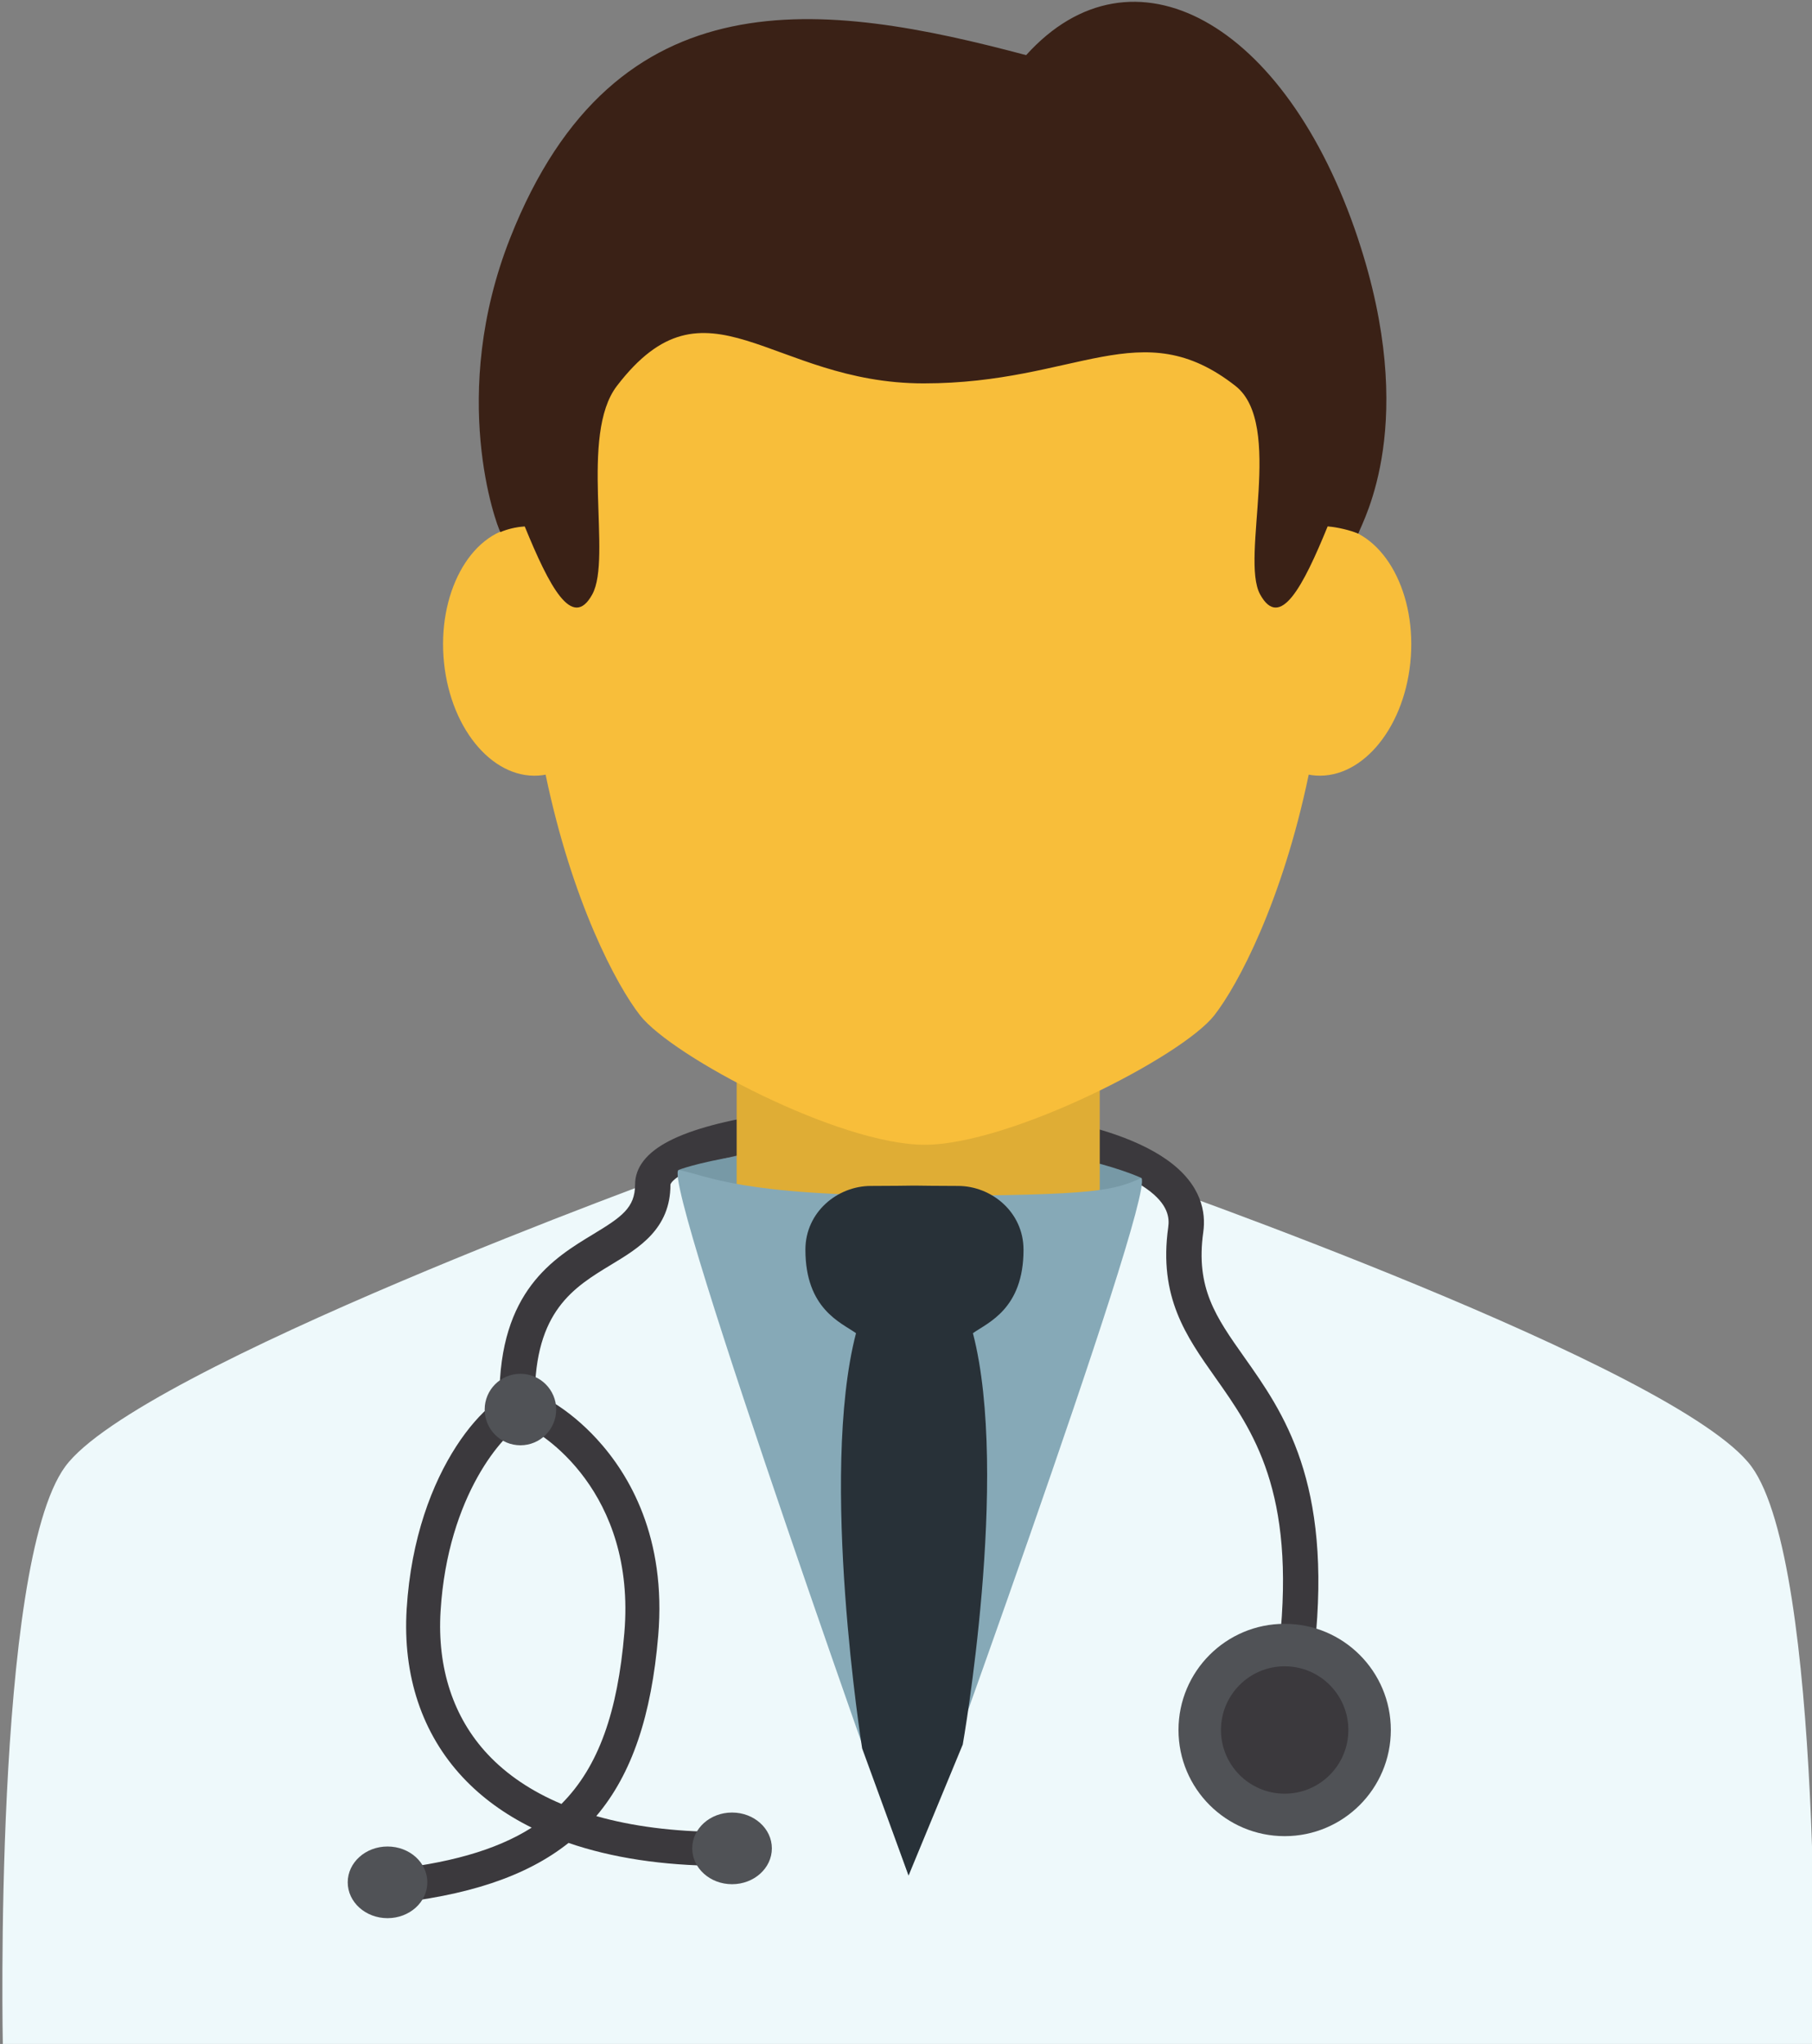 <?xml version="1.0" encoding="UTF-8" standalone="no"?>
<!-- Created with Inkscape (http://www.inkscape.org/) -->

<svg
   xmlns:dc="http://purl.org/dc/elements/1.1/"
   xmlns:cc="http://creativecommons.org/ns#"
   xmlns:rdf="http://www.w3.org/1999/02/22-rdf-syntax-ns#"
   xmlns:svg="http://www.w3.org/2000/svg"
   xmlns="http://www.w3.org/2000/svg"
   xmlns:sodipodi="http://sodipodi.sourceforge.net/DTD/sodipodi-0.dtd"
   xmlns:inkscape="http://www.inkscape.org/namespaces/inkscape"
   version="1.1"
   id="svg2"
   xml:space="preserve"
   width="100%"
   height="100%"
   viewBox="0 0 63.578 71.714"
   sodipodi:docname="timed.svg"
   inkscape:version="0.92.0 unknown"><rect x="0" y="0" width="63.578" height="71.714" fill="#808080" stroke="none"/><sodipodi:namedview
     pagecolor="#ffffff"
     bordercolor="#666666"
     borderopacity="1"
     objecttolerance="10"
     gridtolerance="10"
     guidetolerance="10"
     inkscape:pageopacity="0"
     inkscape:pageshadow="2"
     inkscape:window-width="1366"
     inkscape:window-height="744"
     id="namedview4"
     showgrid="false"
     inkscape:zoom="4.4674663"
     inkscape:cx="-0.31612902"
     inkscape:cy="18.478339"
     inkscape:window-x="0"
     inkscape:window-y="24"
     inkscape:window-maximized="1"
     inkscape:current-layer="g10"
     fit-margin-top="0"
     fit-margin-left="0"
     fit-margin-right="0"
     fit-margin-bottom="0" /><defs
     id="defs6" /><g
     transform="matrix(1.333,0,0,-1.333,138.642,156.394)"
     inkscape:label="NN1"
     inkscape:groupmode="layer"
     id="g10"><g
       transform="matrix(0.397,0,0,-0.397,-271.129,201.881)"
       id="g6001"><path
         inkscape:connector-curvature="0"
         id="path5708"
         style="fill:#eef9fb;fill-opacity:1;fill-rule:nonzero;stroke:none;stroke-width:0.035"
         d="m 537.095,310.229 c -4.786,-6.571 -40.595,-19.089 -40.595,-19.089 l -12.855,8.994 -17.449,-9.531 c 0,0 -36.13,13.055 -40.917,19.626 -4.786,6.569 -4.13,38.386 -4.13,38.386 h 120.076 c 0,0 0.657,-31.817 -4.13,-38.386" /><path
         inkscape:connector-curvature="0"
         id="path5710"
         style="fill:#3b393d;fill-opacity:1;fill-rule:nonzero;stroke:none;stroke-width:0.035"
         d="m 508.126,322.204 -2.333,-0.248 c 1.075,-10.097 -1.755,-14.101 -4.251,-17.634 -1.94,-2.746 -3.773,-5.34 -3.125,-9.972 0.084,-0.597 0.025,-1.512 -1.439,-2.55 -2.631,-1.864 -8.394,-3.049 -15.415,-3.17 -6.439,-0.113 -12.525,0.727 -15.15,2.084 -0.83,0.429 -0.999,0.753 -0.999,0.816 0,2.929 -2.08,4.189 -3.917,5.299 -2.496,1.512 -5.077,3.074 -5.077,8.826 h -2.346 c 0,-7.074 3.588,-9.246 6.209,-10.833 1.881,-1.139 2.785,-1.754 2.785,-3.293 0,-1.146 0.763,-2.122 2.268,-2.899 2.986,-1.544 9.369,-2.467 16.268,-2.346 3.59,0.062 12.404,0.536 16.73,3.601 2.314,1.639 2.586,3.509 2.407,4.789 -0.52,3.711 0.838,5.633 2.717,8.293 2.6,3.679 5.836,8.26 4.668,19.236" /><path
         inkscape:connector-curvature="0"
         id="path5712"
         style="fill:#3b393d;fill-opacity:1;fill-rule:nonzero;stroke:none;stroke-width:0.035"
         d="m 455.559,307.441 c -1.138,0.551 -4.91,4.618 -5.387,12.361 -0.232,3.778 0.846,7.059 3.119,9.489 1.276,1.363 2.92,2.467 4.894,3.298 2.477,-2.479 3.728,-6.12 4.171,-11.334 0.795,-9.352 -5.503,-13.376 -6.797,-13.814 z m -8.932,31.784 -0.226,-2.241 c 4.208,-0.426 7.413,-1.301 9.813,-2.824 -1.791,-0.886 -3.322,-2 -4.567,-3.331 -2.707,-2.894 -3.994,-6.755 -3.723,-11.167 0.58,-9.421 5.653,-14.502 7.6,-14.502 1,0 3.146,1.208 5.003,3.23 2.165,2.356 4.628,6.533 4.074,13.056 -0.447,5.251 -1.725,9.146 -4.105,11.949 2.383,0.678 5.132,1.033 8.197,1.048 l -0.012,2.252 c -3.792,-0.02 -7.161,-0.536 -10.025,-1.521 -2.827,2.247 -6.755,3.516 -12.029,4.049" /><path
         inkscape:connector-curvature="0"
         id="path5714"
         style="fill:#505256;fill-opacity:1;fill-rule:nonzero;stroke:none;stroke-width:0.035"
         d="m 449.295,337.787 c 0,1.311 -1.181,2.376 -2.64,2.376 -1.458,0 -2.639,-1.065 -2.639,-2.376 0,-1.313 1.181,-2.376 2.639,-2.376 1.458,0 2.64,1.062 2.64,2.376" /><path
         inkscape:connector-curvature="0"
         id="path5716"
         style="fill:#505256;fill-opacity:1;fill-rule:nonzero;stroke:none;stroke-width:0.035"
         d="m 472.137,335.535 c 0,1.311 -1.181,2.376 -2.64,2.376 -1.458,0 -2.64,-1.065 -2.64,-2.376 0,-1.313 1.181,-2.376 2.64,-2.376 1.458,0 2.64,1.062 2.64,2.376" /><path
         inkscape:connector-curvature="0"
         id="path5718"
         style="fill:#505256;fill-opacity:1;fill-rule:nonzero;stroke:none;stroke-width:0.035"
         d="m 513.176,327.686 c 0,3.887 -3.151,7.039 -7.039,7.039 -3.888,0 -7.039,-3.152 -7.039,-7.039 0,-3.888 3.151,-7.039 7.039,-7.039 3.888,0 7.039,3.152 7.039,7.039" /><path
         inkscape:connector-curvature="0"
         id="path5720"
         style="fill:#3b393d;fill-opacity:1;fill-rule:nonzero;stroke:none;stroke-width:0.035"
         d="m 510.36,327.686 c 0,2.332 -1.891,4.223 -4.223,4.223 -2.333,0 -4.223,-1.891 -4.223,-4.223 0,-2.333 1.891,-4.223 4.223,-4.223 2.333,0 4.223,1.891 4.223,4.223" /><path
         inkscape:connector-curvature="0"
         id="path5722"
         style="fill:#7799a6;fill-opacity:1;fill-rule:nonzero;stroke:none;stroke-width:0.035"
         d="m 482.619,294.611 c -12.659,0 -16.667,-4.057 -16.667,-4.057 0,0 4.644,-1.857 17.254,-1.759 8.749,0.068 13.442,2.297 13.442,2.297 0,0 -1.369,3.519 -14.028,3.519" /><path
         inkscape:connector-curvature="0"
         id="path5724"
         style="fill:#dfad35;fill-opacity:1;fill-rule:nonzero;stroke:none;stroke-width:0.035"
         d="m 469.803,295.889 h 24.074 v -12.24 h -24.074 z" /><path
         inkscape:connector-curvature="0"
         id="path5726"
         style="fill:#f8be3a;fill-opacity:1;fill-rule:nonzero;stroke:none;stroke-width:0.035"
         d="m 509.629,247.924 c -0.172,-0.024 -0.345,-0.034 -0.515,-0.036 -0.874,-26.507 -16.461,-30.14 -26.85,-30.14 -10.389,0 -25.638,3.633 -26.512,30.14 -0.171,0.001 -0.343,0.012 -0.515,0.035 -3.141,0.431 -5.307,4.464 -4.836,9.01 0.47,4.544 3.4,7.878 6.542,7.448 0.065,-0.009 0.129,-0.022 0.193,-0.034 1.754,8.419 4.694,13.959 6.266,15.964 2.147,2.739 13.2,8.575 18.863,8.575 5.663,0 17.054,-5.836 19.201,-8.575 1.572,-2.005 4.512,-7.545 6.266,-15.965 0.065,0.012 0.128,0.025 0.194,0.034 3.141,0.43 6.07,-2.904 6.542,-7.448 0.47,-4.546 -1.694,-8.579 -4.837,-9.01" /><path
         inkscape:connector-curvature="0"
         id="path5728"
         style="fill:#3a2116;fill-opacity:1;fill-rule:nonzero;stroke:none;stroke-width:0.035"
         d="m 511.008,228.834 c -4.804,-14.455 -14.984,-19.98 -22.011,-12.191 -13.376,-3.556 -27.23,-5.539 -34.203,12.106 -4.124,10.435 -0.915,19.049 -0.658,19.517 0.471,-0.197 1.007,-0.333 1.615,-0.378 1.625,3.973 3.159,6.93 4.482,4.502 1.323,-2.428 -0.871,-10.547 1.629,-13.813 5.969,-7.796 10.161,-0.17 20.341,-0.17 10.179,0 14.412,-4.748 20.674,0.17 3.235,2.541 0.307,11.385 1.629,13.813 1.323,2.428 2.857,-0.529 4.482,-4.502 0.638,0.047 1.542,0.267 2.029,0.481 0.328,-0.9 4.031,-7.377 -0.011,-19.535" /><path
         inkscape:connector-curvature="0"
         id="path5730"
         style="fill:#86a9b7;fill-opacity:1;fill-rule:nonzero;stroke:none;stroke-width:0.035"
         d="m 496.647,291.092 c -1.858,0.782 -2.625,1.173 -14.639,1.173 -12.014,0 -14.046,-1.317 -16.056,-1.711 -1.221,0.657 15.249,46.782 15.249,46.782 0,0 16.291,-44.742 15.446,-46.244" /><path
         inkscape:connector-curvature="0"
         id="path5732"
         style="fill:#283138;fill-opacity:1;fill-rule:nonzero;stroke:none;stroke-width:0.035"
         d="m 488.822,295.84 c 0,-2.485 -2.119,-4.224 -4.341,-4.224 -1.267,0 -2.572,-0.019 -2.859,-0.023 h -0.061 c -0.286,0.004 -1.592,0.023 -2.859,0.023 -2.222,0 -4.341,1.739 -4.341,4.224 0,3.942 2.369,4.834 3.355,5.538 -2.461,9.492 0.406,27.527 0.406,27.527 l 3.079,8.432 3.593,-8.688 c 0,0 3.134,-17.779 0.674,-27.271 0.986,-0.704 3.355,-1.596 3.355,-5.538" /><path
         inkscape:connector-curvature="0"
         id="path5734"
         style="fill:#505256;fill-opacity:1;fill-rule:nonzero;stroke:none;stroke-width:0.035"
         d="m 457.838,306.44 c 0,1.309 -1.062,2.371 -2.371,2.371 -1.309,0 -2.371,-1.062 -2.371,-2.371 0,-1.309 1.062,-2.37 2.371,-2.37 1.309,0 2.371,1.061 2.371,2.37" /></g></g></svg>